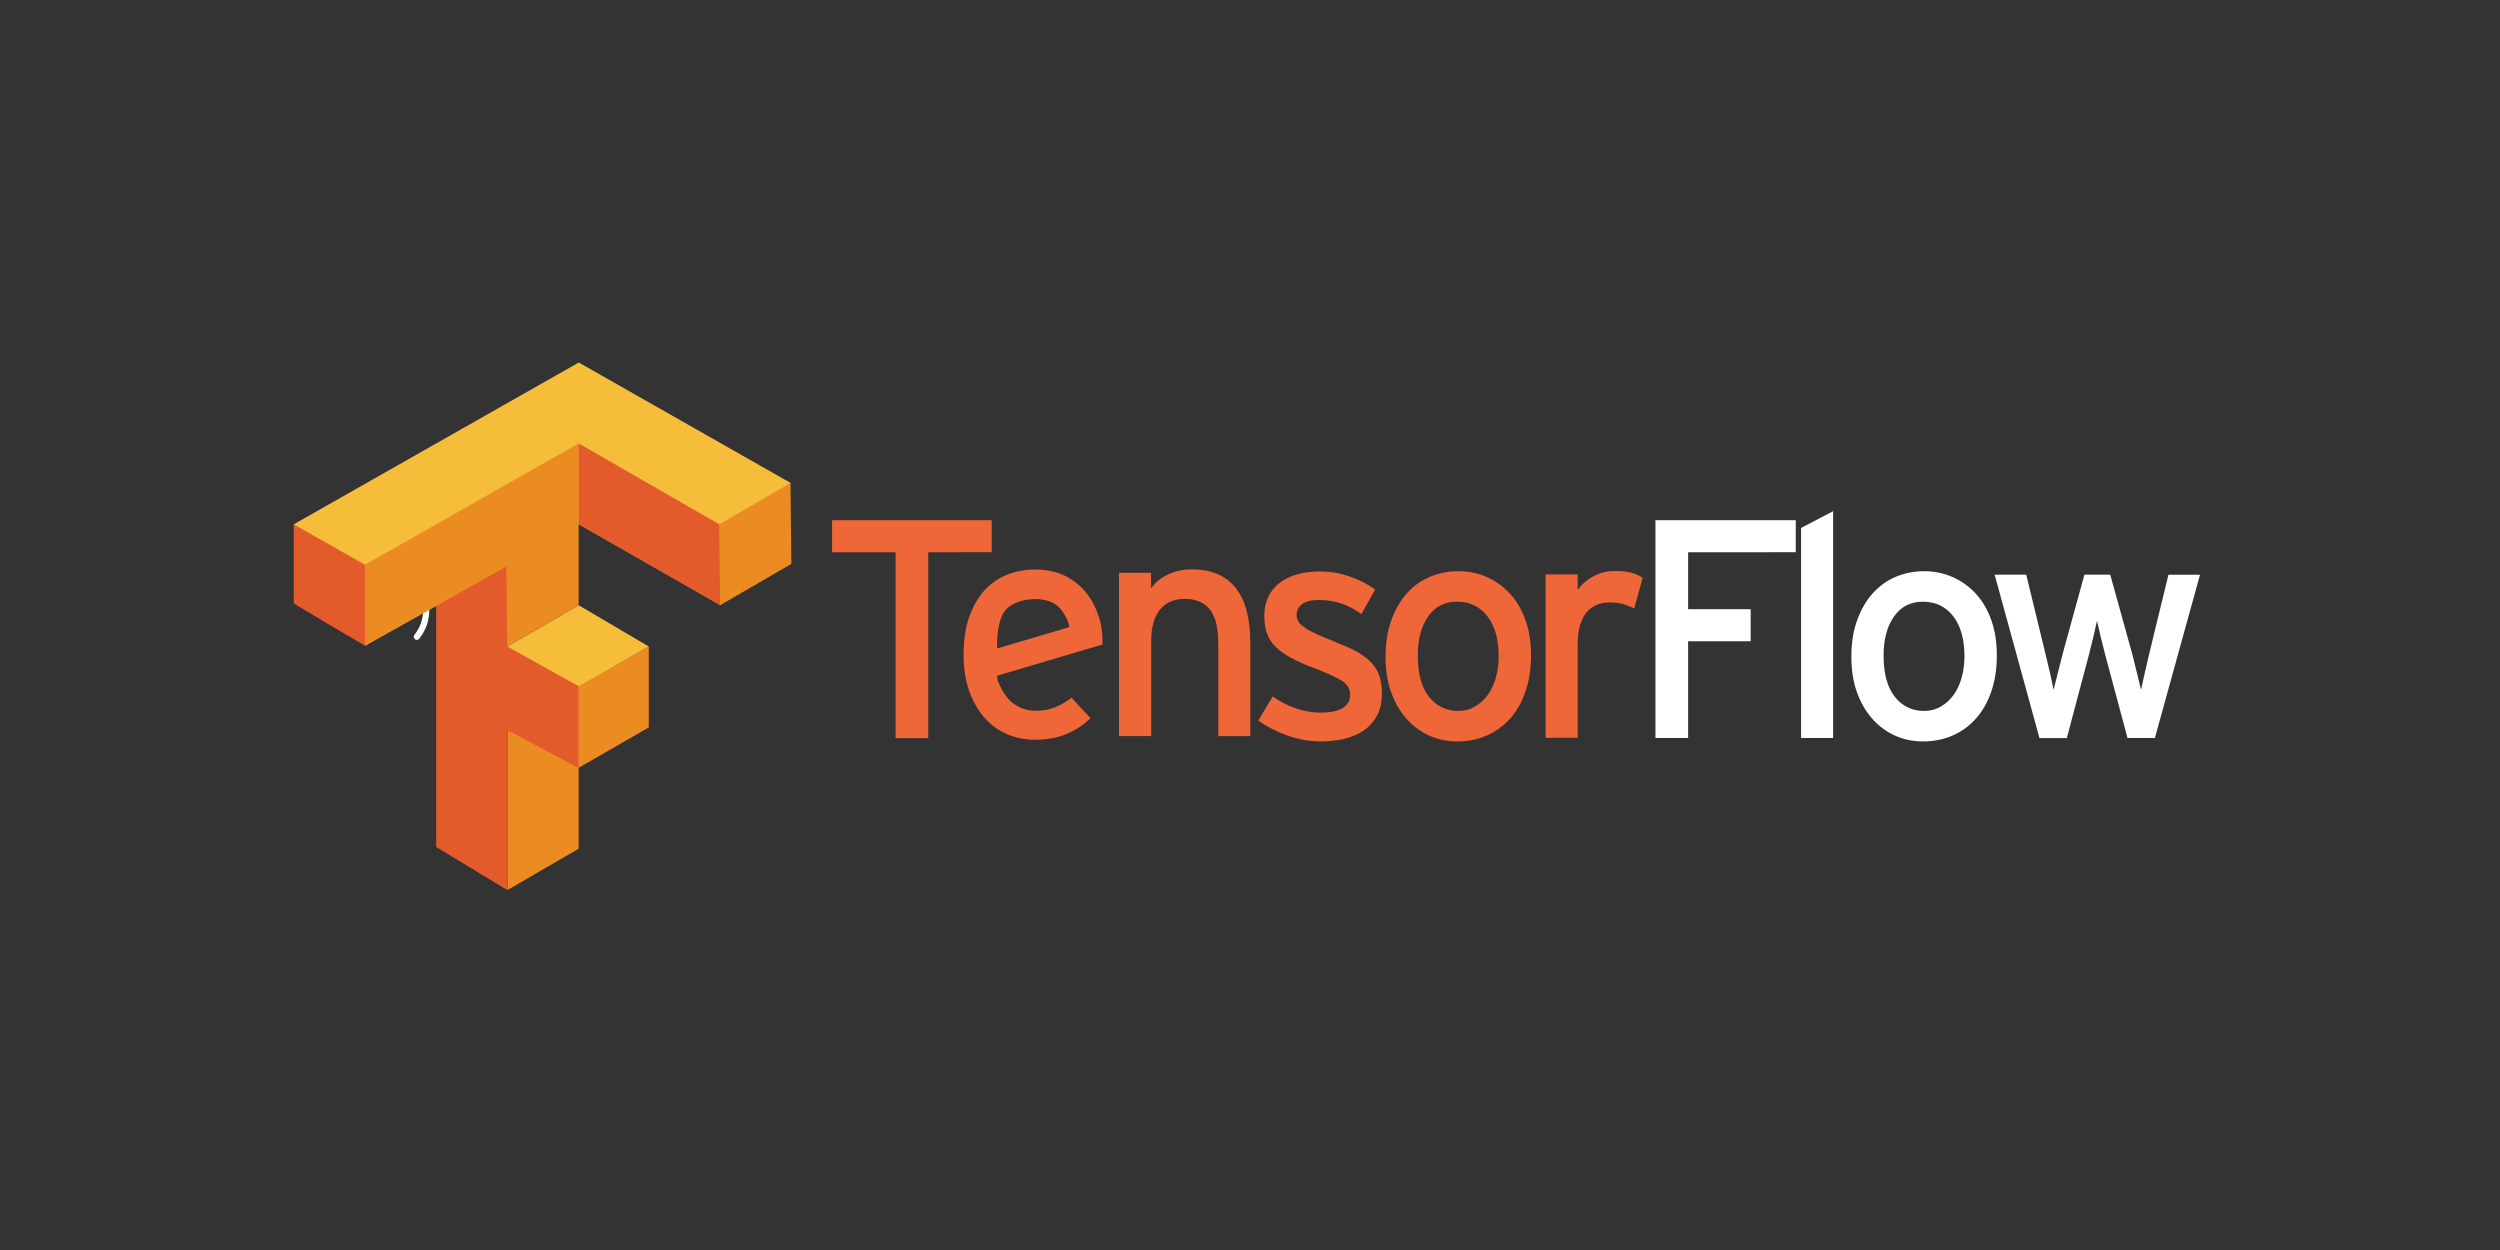 <svg width="400" height="200" viewBox="0 0 400 200" fill="none" xmlns="http://www.w3.org/2000/svg">
<rect x="0" y="0" width="400" height="200" fill="#333333" stroke="none"/>
<path d="M68.289 86.732C68.411 88.666 67.798 89.981 67.72 92.041C67.606 95.032 69.401 98.454 66.695 101.884" stroke="white" stroke-width="0.988" stroke-linecap="round" stroke-linejoin="round"/>
<path d="M81.186 103.443L92.58 96.831L103.805 103.443L92.58 109.914L81.186 103.583V103.443ZM47 83.888L92.603 58L126.503 77.274L115.277 96.828L92.631 83.885L58.45 103.299L47 83.888Z" fill="#F6BD3A"/>
<path d="M81.186 129.326V116.383L92.411 109.912L103.805 103.44V116.383L92.579 122.854V135.797L81.186 142.409V129.326ZM81.186 103.443L69.792 96.972L58.398 103.303V90.357L92.579 70.943V96.829L81.186 103.443ZM115.086 90.36V83.889L126.479 77.277L126.62 90.22L115.226 96.832L115.086 90.36Z" fill="#EB8C23"/>
<path d="M69.787 135.516V96.971L81.013 90.64L81.153 103.442L92.546 109.773V122.856L81.153 116.806V142.408L69.787 135.516ZM52.63 99.926L47 96.55V83.894L58.394 90.365V103.308L52.63 99.926ZM92.58 83.888V70.945L115.087 83.888L115.227 96.831L92.58 83.888Z" fill="#E35A2B"/>
<path d="M148.52 88.358V118.105H143.292V88.358H133.133V83.228H158.67V88.356L148.52 88.358ZM175.98 99.163C176.299 100.456 176.442 101.788 176.403 103.12L159.535 108.12C159.666 109.383 159.63 108.87 160.026 109.768C160.421 110.666 160.924 111.401 161.519 112.013C162.114 112.625 162.781 113.023 163.483 113.304C164.185 113.584 164.99 113.73 165.773 113.725C166.896 113.725 167.872 113.542 168.784 113.177C169.739 112.788 170.635 112.269 171.447 111.634L174.484 114.917C173.361 116.001 172.043 116.863 170.6 117.457C169.169 118.055 167.462 118.355 165.473 118.355C163.975 118.361 162.492 118.056 161.117 117.46C159.714 116.862 158.536 115.984 157.508 114.822C156.481 113.66 155.667 112.235 155.067 110.539C154.466 108.844 154.169 106.891 154.169 104.764C154.169 102.542 154.45 100.555 155.016 98.891C155.583 97.226 156.363 95.804 157.357 94.633C158.342 93.496 159.578 92.602 160.966 92.021C162.441 91.411 164.025 91.106 165.621 91.126C167.479 91.126 169.101 91.473 170.476 92.172C171.851 92.871 173.002 93.817 173.911 94.978C174.857 96.237 175.55 97.666 175.951 99.188L175.98 99.163ZM171.077 100.341C171.01 99.443 170.392 98.377 169.881 97.667C169.4 97.033 168.755 96.542 168.015 96.247C167.252 95.944 166.214 95.818 165.302 95.854C163.618 95.93 161.653 96.522 160.722 97.819C159.79 99.115 159.495 101.363 159.532 103.759L171.077 100.341ZM194.922 117.78V102.991C194.922 100.336 194.445 98.5 193.502 97.414C192.559 96.328 191.237 95.82 189.573 95.82C187.847 95.82 186.52 96.401 185.588 97.56C184.657 98.719 184.194 100.367 184.194 102.488V117.771H179.038V91.645H184.166V94.134C184.831 93.171 185.751 92.45 186.93 91.894C188.108 91.339 189.377 91.097 190.738 91.097C193.791 91.097 196.106 92.08 197.684 94.036C199.261 95.992 200.049 98.919 200.049 102.797V117.783H194.922V117.78ZM221.111 110.91C221.111 112.369 220.836 113.59 220.288 114.569C219.767 115.521 219.024 116.332 218.122 116.935C217.224 117.533 216.157 117.965 215.035 118.226C213.817 118.496 212.573 118.629 211.325 118.624C209.529 118.624 207.75 118.31 205.973 117.679C204.315 117.109 202.747 116.303 201.318 115.288L203.63 111.432C204.797 112.264 206.08 112.918 207.438 113.374C208.749 113.806 210.02 114.019 211.246 114.019C214.432 114.019 216.026 113.057 216.026 111.129C216.026 110.133 215.487 109.333 214.409 108.743C213.331 108.154 211.844 107.481 209.953 106.779C208.729 106.327 207.54 105.787 206.394 105.163C205.418 104.613 204.618 104.026 204.003 103.395C203.411 102.797 202.96 102.074 202.684 101.279C202.418 100.499 202.286 99.595 202.286 98.565C202.286 97.403 202.502 96.376 202.931 95.478C203.354 94.593 203.986 93.824 204.772 93.239C205.569 92.641 206.512 92.192 207.579 91.892C208.645 91.591 209.869 91.443 211.162 91.443C212.846 91.443 214.423 91.709 215.967 92.24C217.51 92.77 218.863 93.469 220.025 94.33L217.822 98.242C216.761 97.479 215.68 96.915 214.586 96.55C213.491 96.185 212.341 96.003 211.05 96.003C209.759 96.003 208.875 96.227 208.311 96.676C208.044 96.875 207.828 97.135 207.681 97.433C207.533 97.732 207.459 98.061 207.463 98.394C207.46 98.712 207.529 99.026 207.663 99.314C207.795 99.595 208.044 99.887 208.409 100.156C208.865 100.513 209.357 100.821 209.877 101.077C210.665 101.469 211.47 101.826 212.29 102.146L216.124 103.765C217.121 104.217 218.051 104.803 218.888 105.508C219.611 106.124 220.182 106.899 220.555 107.772C220.92 108.634 221.102 109.681 221.102 110.91H221.111ZM244.959 104.885C244.959 107.046 244.661 108.976 244.061 110.685C243.46 112.394 242.657 113.84 241.571 115.016C240.538 116.173 239.264 117.091 237.839 117.704C236.436 118.321 234.853 118.624 233.158 118.624C231.474 118.624 229.973 118.302 228.578 117.653C227.183 117.003 225.943 116.06 224.944 114.889C223.914 113.697 223.111 112.268 222.531 110.607C221.95 108.946 221.689 107.088 221.689 105.031C221.689 102.906 221.986 100.998 222.587 99.306C223.187 97.614 224.007 96.177 225.051 94.998C226.059 93.834 227.319 92.915 228.735 92.31C230.175 91.698 231.682 91.389 233.338 91.389C234.933 91.376 236.512 91.707 237.968 92.36C239.38 92.996 240.644 93.921 241.678 95.074C242.725 96.236 243.536 97.656 244.119 99.331C244.703 101.006 244.961 102.859 244.961 104.882L244.959 104.885ZM239.781 105.034C239.781 102.345 239.22 100.212 238.013 98.635C236.806 97.058 235.201 96.269 233.11 96.269C232.205 96.238 231.307 96.439 230.501 96.853C229.695 97.267 229.009 97.881 228.508 98.635C227.4 100.215 226.841 102.295 226.841 104.885C226.841 107.775 227.439 109.97 228.637 111.48C229.188 112.206 229.904 112.791 230.727 113.185C231.549 113.579 232.454 113.771 233.366 113.744C234.328 113.744 235.207 113.511 236.004 113.048C236.807 112.577 237.503 111.941 238.044 111.182C238.635 110.344 239.073 109.409 239.338 108.418C239.635 107.357 239.787 106.229 239.787 105.034H239.781ZM261.488 97.367C260.934 97.072 260.349 96.839 259.745 96.671C259.147 96.502 258.418 96.39 257.556 96.39C255.928 96.39 254.666 96.951 253.773 98.082C252.881 99.213 252.426 100.889 252.426 103.111V118.046H247.299V91.908H252.426V94.398C253.069 93.494 253.912 92.753 254.89 92.231C255.966 91.643 257.175 91.343 258.401 91.361C259.462 91.361 260.365 91.454 261.011 91.636C261.658 91.806 262.272 92.084 262.826 92.459L261.479 97.341L261.488 97.367Z" fill="#EF6639"/>
<path d="M270.099 88.359V97.472H280.107V102.599H270.099V118.081H264.871V83.23H287.322V88.357L270.099 88.359ZM288.172 118.078V84.475L293.299 81.787V118.084L288.172 118.078ZM319.49 104.889C319.49 107.049 319.19 108.98 318.592 110.689C317.994 112.398 317.161 113.844 316.103 115.019C315.069 116.177 313.794 117.095 312.368 117.708C310.937 118.325 309.382 118.628 307.687 118.628C306.031 118.628 304.502 118.306 303.107 117.657C301.712 117.009 300.503 116.086 299.473 114.893C298.443 113.7 297.64 112.272 297.059 110.611C296.479 108.949 296.218 107.092 296.218 105.035C296.218 102.91 296.515 101.002 297.116 99.31C297.716 97.618 298.536 96.181 299.579 95.002C300.623 93.823 301.825 92.925 303.264 92.314C304.704 91.702 306.211 91.393 307.867 91.393C309.522 91.393 311.066 91.716 312.497 92.364C313.909 93 315.173 93.925 316.207 95.078C317.254 96.24 318.065 97.66 318.648 99.335C319.232 101.01 319.49 102.862 319.49 104.886V104.889ZM314.313 105.037C314.313 102.349 313.751 100.216 312.545 98.639C311.338 97.062 309.733 96.273 307.642 96.273C305.683 96.273 304.148 97.059 303.04 98.639C301.931 100.219 301.373 102.298 301.373 104.889C301.373 107.779 301.97 109.974 303.169 111.483C303.72 112.21 304.436 112.795 305.259 113.189C306.081 113.583 306.986 113.775 307.897 113.748C308.823 113.758 309.735 113.518 310.535 113.052C311.339 112.581 312.034 111.945 312.576 111.186C313.137 110.406 313.572 109.485 313.866 108.422C314.161 107.358 314.315 106.233 314.315 105.037H314.313ZM344.781 118.081H340.403L336.867 104.891L336.095 101.833L335.523 99.318L334.95 101.858L334.178 104.945L330.693 118.09H326.315L319.145 91.952H324.196L327.283 104.647L328.03 107.785L328.577 110.375L329.223 107.785L330.02 104.647L333.505 91.952H337.639L341.175 104.698L341.946 107.813L342.569 110.378L343.142 107.768L343.863 104.653L346.95 91.957H352.001L344.781 118.081Z" fill="white"/>
</svg>
